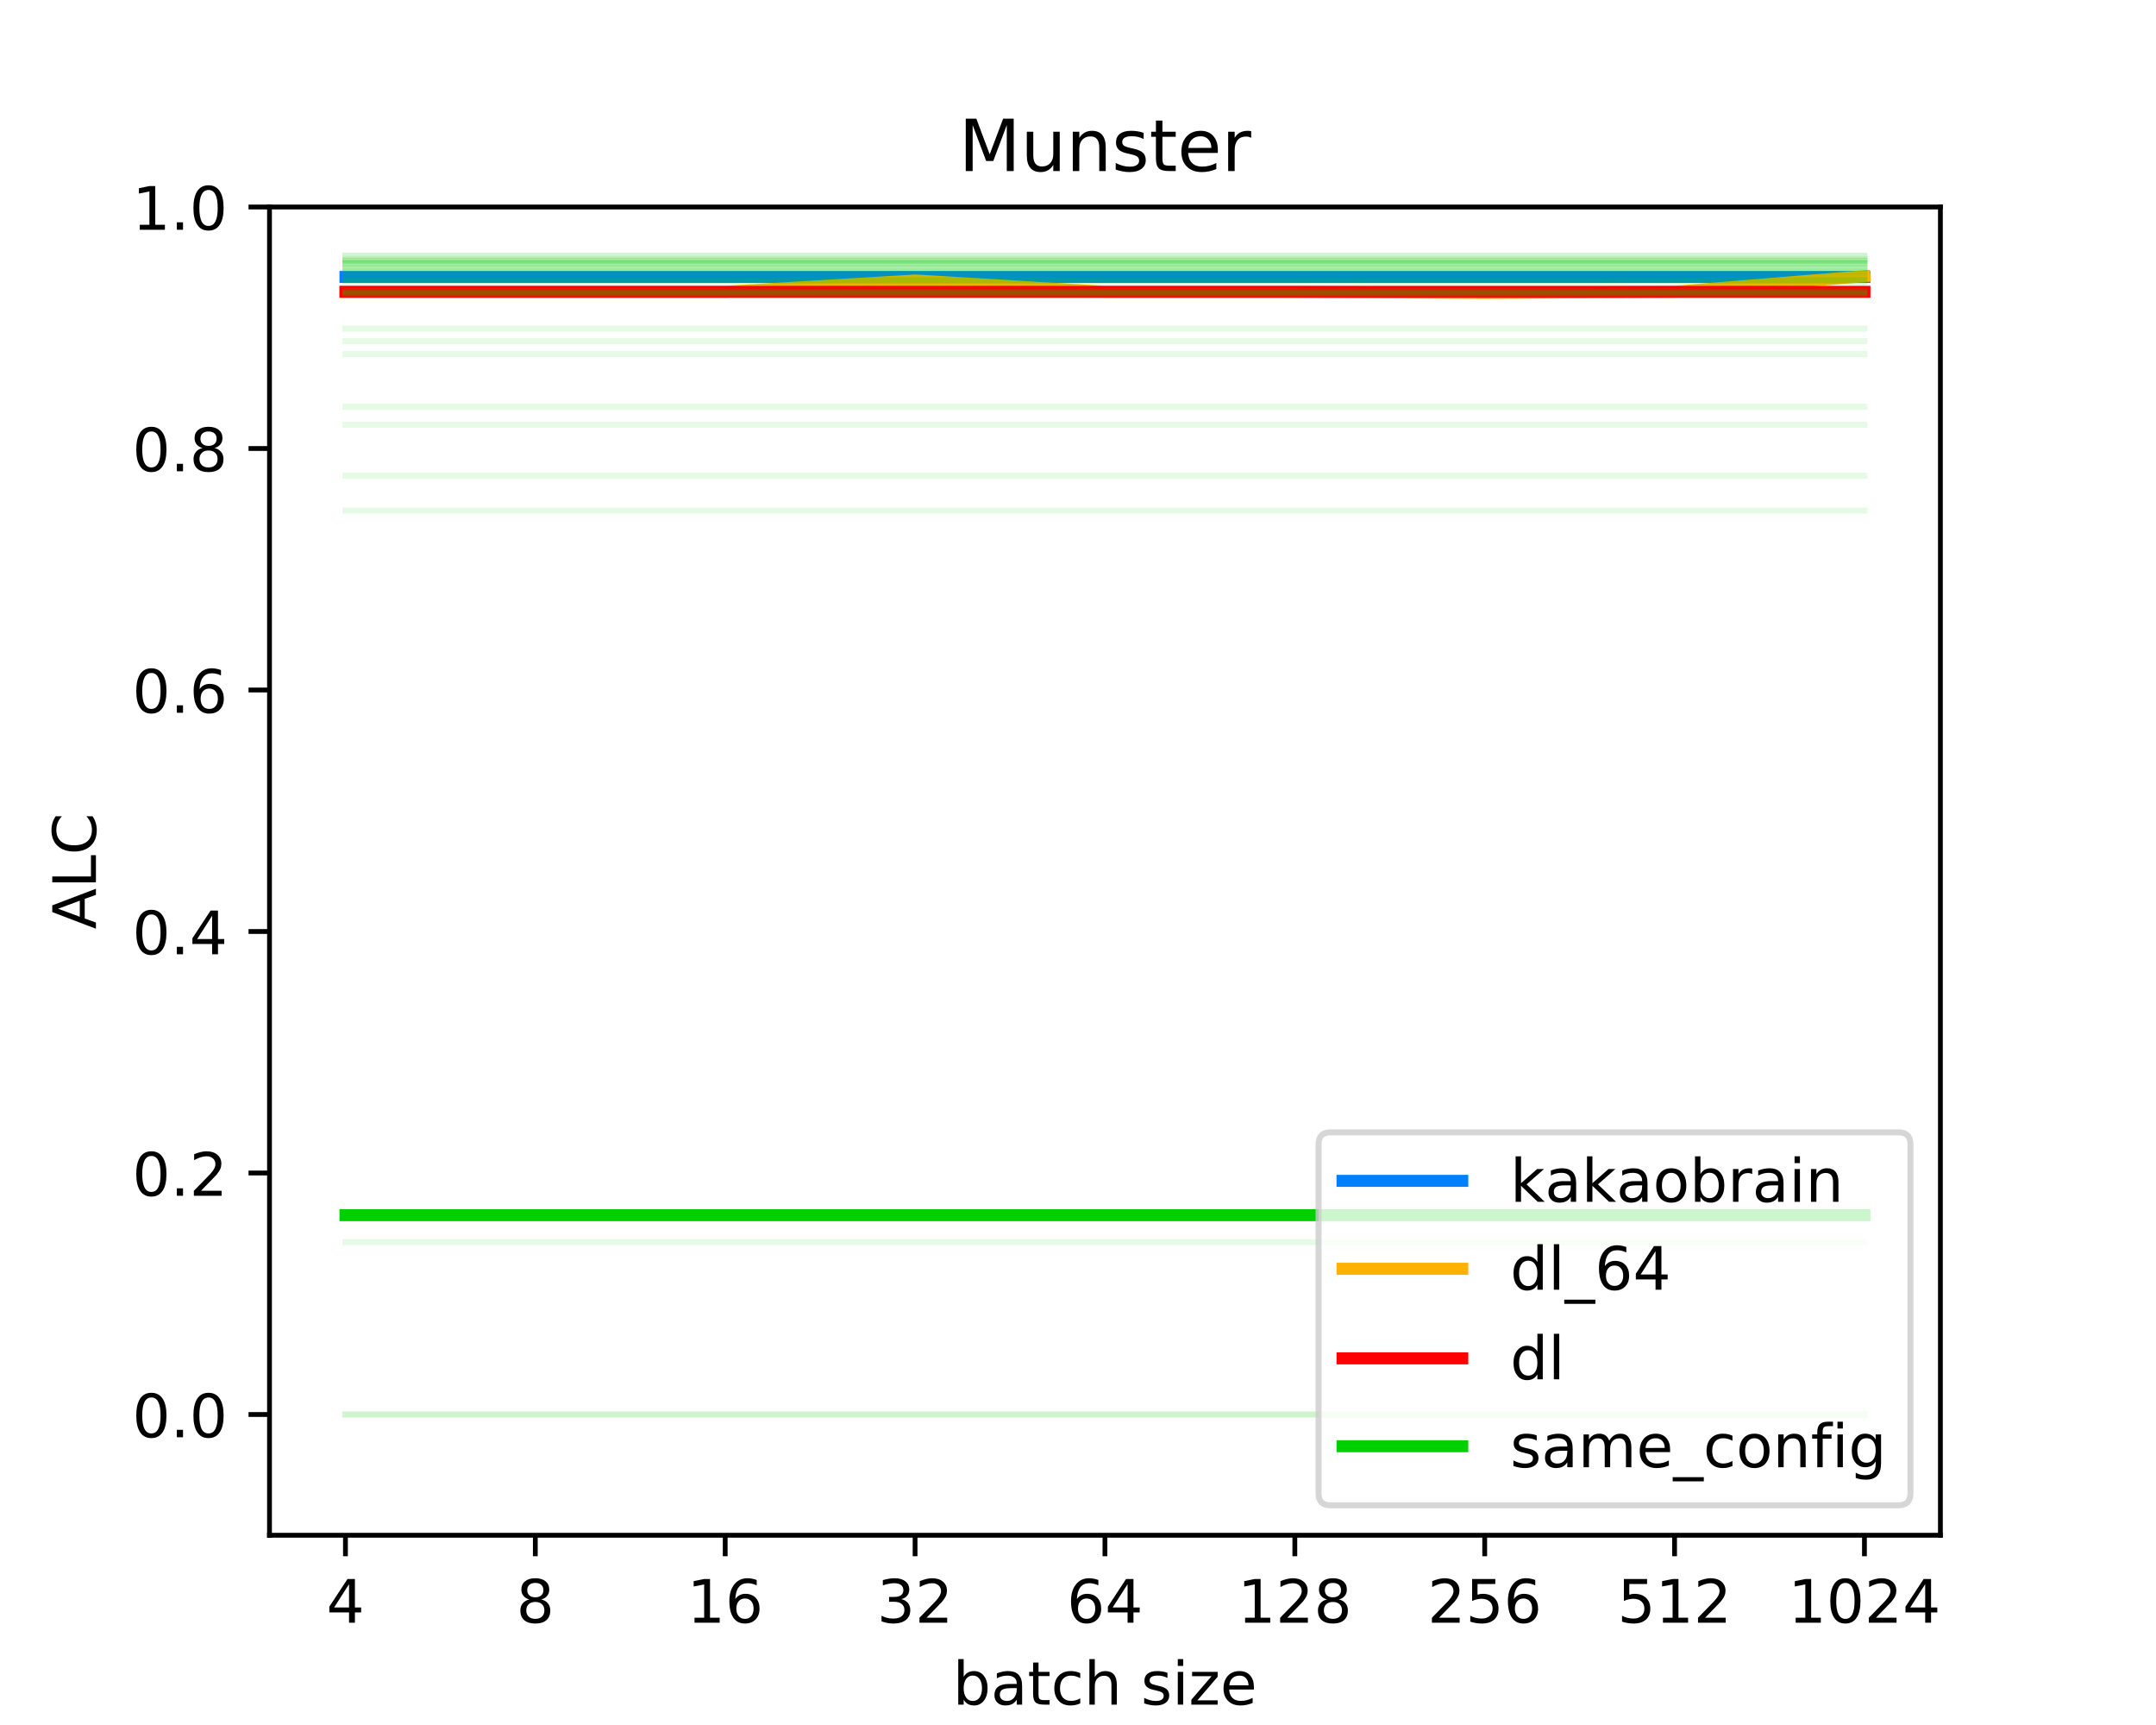 <?xml version="1.0" encoding="utf-8" standalone="no"?>
<!DOCTYPE svg PUBLIC "-//W3C//DTD SVG 1.1//EN"
  "http://www.w3.org/Graphics/SVG/1.1/DTD/svg11.dtd">
<!-- Created with matplotlib (https://matplotlib.org/) -->
<svg height="288pt" version="1.1" viewBox="0 0 360 288" width="360pt" xmlns="http://www.w3.org/2000/svg" xmlns:xlink="http://www.w3.org/1999/xlink">
 <defs>
  <style type="text/css">
*{stroke-linecap:butt;stroke-linejoin:round;}
  </style>
 </defs>
 <g id="figure_1">
  <g id="patch_1">
   <path d="M 0 288 
L 360 288 
L 360 0 
L 0 0 
z
" style="fill:#ffffff;"/>
  </g>
  <g id="axes_1">
   <g id="patch_2">
    <path d="M 45 256.32 
L 324 256.32 
L 324 34.56 
L 45 34.56 
z
" style="fill:#ffffff;"/>
   </g>
   <g id="matplotlib.axis_1">
    <g id="xtick_1">
     <g id="line2d_1">
      <defs>
       <path d="M 0 0 
L 0 3.5 
" id="mb685857c88" style="stroke:#000000;stroke-width:0.8;"/>
      </defs>
      <g>
       <use style="stroke:#000000;stroke-width:0.8;" x="57.682" xlink:href="#mb685857c88" y="256.32"/>
      </g>
     </g>
     <g id="text_1">
      <!-- 4 -->
      <defs>
       <path d="M 37.797 64.312 
L 12.891 25.391 
L 37.797 25.391 
z
M 35.203 72.906 
L 47.609 72.906 
L 47.609 25.391 
L 58.016 25.391 
L 58.016 17.188 
L 47.609 17.188 
L 47.609 0 
L 37.797 0 
L 37.797 17.188 
L 4.891 17.188 
L 4.891 26.703 
z
" id="DejaVuSans-52"/>
      </defs>
      <g transform="translate(54.501 270.918)scale(0.1 -0.1)">
       <use xlink:href="#DejaVuSans-52"/>
      </g>
     </g>
    </g>
    <g id="xtick_2">
     <g id="line2d_2">
      <g>
       <use style="stroke:#000000;stroke-width:0.8;" x="89.386" xlink:href="#mb685857c88" y="256.32"/>
      </g>
     </g>
     <g id="text_2">
      <!-- 8 -->
      <defs>
       <path d="M 31.781 34.625 
Q 24.75 34.625 20.719 30.859 
Q 16.703 27.094 16.703 20.516 
Q 16.703 13.922 20.719 10.156 
Q 24.75 6.391 31.781 6.391 
Q 38.812 6.391 42.859 10.172 
Q 46.922 13.969 46.922 20.516 
Q 46.922 27.094 42.891 30.859 
Q 38.875 34.625 31.781 34.625 
z
M 21.922 38.812 
Q 15.578 40.375 12.031 44.719 
Q 8.5 49.078 8.5 55.328 
Q 8.5 64.062 14.719 69.141 
Q 20.953 74.219 31.781 74.219 
Q 42.672 74.219 48.875 69.141 
Q 55.078 64.062 55.078 55.328 
Q 55.078 49.078 51.531 44.719 
Q 48 40.375 41.703 38.812 
Q 48.828 37.156 52.797 32.312 
Q 56.781 27.484 56.781 20.516 
Q 56.781 9.906 50.312 4.234 
Q 43.844 -1.422 31.781 -1.422 
Q 19.734 -1.422 13.25 4.234 
Q 6.781 9.906 6.781 20.516 
Q 6.781 27.484 10.781 32.312 
Q 14.797 37.156 21.922 38.812 
z
M 18.312 54.391 
Q 18.312 48.734 21.844 45.562 
Q 25.391 42.391 31.781 42.391 
Q 38.141 42.391 41.719 45.562 
Q 45.312 48.734 45.312 54.391 
Q 45.312 60.062 41.719 63.234 
Q 38.141 66.406 31.781 66.406 
Q 25.391 66.406 21.844 63.234 
Q 18.312 60.062 18.312 54.391 
z
" id="DejaVuSans-56"/>
      </defs>
      <g transform="translate(86.205 270.918)scale(0.1 -0.1)">
       <use xlink:href="#DejaVuSans-56"/>
      </g>
     </g>
    </g>
    <g id="xtick_3">
     <g id="line2d_3">
      <g>
       <use style="stroke:#000000;stroke-width:0.8;" x="121.091" xlink:href="#mb685857c88" y="256.32"/>
      </g>
     </g>
     <g id="text_3">
      <!-- 16 -->
      <defs>
       <path d="M 12.406 8.297 
L 28.516 8.297 
L 28.516 63.922 
L 10.984 60.406 
L 10.984 69.391 
L 28.422 72.906 
L 38.281 72.906 
L 38.281 8.297 
L 54.391 8.297 
L 54.391 0 
L 12.406 0 
z
" id="DejaVuSans-49"/>
       <path d="M 33.016 40.375 
Q 26.375 40.375 22.484 35.828 
Q 18.609 31.297 18.609 23.391 
Q 18.609 15.531 22.484 10.953 
Q 26.375 6.391 33.016 6.391 
Q 39.656 6.391 43.531 10.953 
Q 47.406 15.531 47.406 23.391 
Q 47.406 31.297 43.531 35.828 
Q 39.656 40.375 33.016 40.375 
z
M 52.594 71.297 
L 52.594 62.312 
Q 48.875 64.062 45.094 64.984 
Q 41.312 65.922 37.594 65.922 
Q 27.828 65.922 22.672 59.328 
Q 17.531 52.734 16.797 39.406 
Q 19.672 43.656 24.016 45.922 
Q 28.375 48.188 33.594 48.188 
Q 44.578 48.188 50.953 41.516 
Q 57.328 34.859 57.328 23.391 
Q 57.328 12.156 50.688 5.359 
Q 44.047 -1.422 33.016 -1.422 
Q 20.359 -1.422 13.672 8.266 
Q 6.984 17.969 6.984 36.375 
Q 6.984 53.656 15.188 63.938 
Q 23.391 74.219 37.203 74.219 
Q 40.922 74.219 44.703 73.484 
Q 48.484 72.75 52.594 71.297 
z
" id="DejaVuSans-54"/>
      </defs>
      <g transform="translate(114.728 270.918)scale(0.1 -0.1)">
       <use xlink:href="#DejaVuSans-49"/>
       <use x="63.623" xlink:href="#DejaVuSans-54"/>
      </g>
     </g>
    </g>
    <g id="xtick_4">
     <g id="line2d_4">
      <g>
       <use style="stroke:#000000;stroke-width:0.8;" x="152.795" xlink:href="#mb685857c88" y="256.32"/>
      </g>
     </g>
     <g id="text_4">
      <!-- 32 -->
      <defs>
       <path d="M 40.578 39.312 
Q 47.656 37.797 51.625 33 
Q 55.609 28.219 55.609 21.188 
Q 55.609 10.406 48.188 4.484 
Q 40.766 -1.422 27.094 -1.422 
Q 22.516 -1.422 17.656 -0.516 
Q 12.797 0.391 7.625 2.203 
L 7.625 11.719 
Q 11.719 9.328 16.594 8.109 
Q 21.484 6.891 26.812 6.891 
Q 36.078 6.891 40.938 10.547 
Q 45.797 14.203 45.797 21.188 
Q 45.797 27.641 41.281 31.266 
Q 36.766 34.906 28.719 34.906 
L 20.219 34.906 
L 20.219 43.016 
L 29.109 43.016 
Q 36.375 43.016 40.234 45.922 
Q 44.094 48.828 44.094 54.297 
Q 44.094 59.906 40.109 62.906 
Q 36.141 65.922 28.719 65.922 
Q 24.656 65.922 20.016 65.031 
Q 15.375 64.156 9.812 62.312 
L 9.812 71.094 
Q 15.438 72.656 20.344 73.438 
Q 25.25 74.219 29.594 74.219 
Q 40.828 74.219 47.359 69.109 
Q 53.906 64.016 53.906 55.328 
Q 53.906 49.266 50.438 45.094 
Q 46.969 40.922 40.578 39.312 
z
" id="DejaVuSans-51"/>
       <path d="M 19.188 8.297 
L 53.609 8.297 
L 53.609 0 
L 7.328 0 
L 7.328 8.297 
Q 12.938 14.109 22.625 23.891 
Q 32.328 33.688 34.812 36.531 
Q 39.547 41.844 41.422 45.531 
Q 43.312 49.219 43.312 52.781 
Q 43.312 58.594 39.234 62.25 
Q 35.156 65.922 28.609 65.922 
Q 23.969 65.922 18.812 64.312 
Q 13.672 62.703 7.812 59.422 
L 7.812 69.391 
Q 13.766 71.781 18.938 73 
Q 24.125 74.219 28.422 74.219 
Q 39.75 74.219 46.484 68.547 
Q 53.219 62.891 53.219 53.422 
Q 53.219 48.922 51.531 44.891 
Q 49.859 40.875 45.406 35.406 
Q 44.188 33.984 37.641 27.219 
Q 31.109 20.453 19.188 8.297 
z
" id="DejaVuSans-50"/>
      </defs>
      <g transform="translate(146.433 270.918)scale(0.1 -0.1)">
       <use xlink:href="#DejaVuSans-51"/>
       <use x="63.623" xlink:href="#DejaVuSans-50"/>
      </g>
     </g>
    </g>
    <g id="xtick_5">
     <g id="line2d_5">
      <g>
       <use style="stroke:#000000;stroke-width:0.8;" x="184.5" xlink:href="#mb685857c88" y="256.32"/>
      </g>
     </g>
     <g id="text_5">
      <!-- 64 -->
      <g transform="translate(178.137 270.918)scale(0.1 -0.1)">
       <use xlink:href="#DejaVuSans-54"/>
       <use x="63.623" xlink:href="#DejaVuSans-52"/>
      </g>
     </g>
    </g>
    <g id="xtick_6">
     <g id="line2d_6">
      <g>
       <use style="stroke:#000000;stroke-width:0.8;" x="216.205" xlink:href="#mb685857c88" y="256.32"/>
      </g>
     </g>
     <g id="text_6">
      <!-- 128 -->
      <g transform="translate(206.661 270.918)scale(0.1 -0.1)">
       <use xlink:href="#DejaVuSans-49"/>
       <use x="63.623" xlink:href="#DejaVuSans-50"/>
       <use x="127.246" xlink:href="#DejaVuSans-56"/>
      </g>
     </g>
    </g>
    <g id="xtick_7">
     <g id="line2d_7">
      <g>
       <use style="stroke:#000000;stroke-width:0.8;" x="247.909" xlink:href="#mb685857c88" y="256.32"/>
      </g>
     </g>
     <g id="text_7">
      <!-- 256 -->
      <defs>
       <path d="M 10.797 72.906 
L 49.516 72.906 
L 49.516 64.594 
L 19.828 64.594 
L 19.828 46.734 
Q 21.969 47.469 24.109 47.828 
Q 26.266 48.188 28.422 48.188 
Q 40.625 48.188 47.75 41.5 
Q 54.891 34.812 54.891 23.391 
Q 54.891 11.625 47.562 5.094 
Q 40.234 -1.422 26.906 -1.422 
Q 22.312 -1.422 17.547 -0.641 
Q 12.797 0.141 7.719 1.703 
L 7.719 11.625 
Q 12.109 9.234 16.797 8.062 
Q 21.484 6.891 26.703 6.891 
Q 35.156 6.891 40.078 11.328 
Q 45.016 15.766 45.016 23.391 
Q 45.016 31 40.078 35.438 
Q 35.156 39.891 26.703 39.891 
Q 22.75 39.891 18.812 39.016 
Q 14.891 38.141 10.797 36.281 
z
" id="DejaVuSans-53"/>
      </defs>
      <g transform="translate(238.365 270.918)scale(0.1 -0.1)">
       <use xlink:href="#DejaVuSans-50"/>
       <use x="63.623" xlink:href="#DejaVuSans-53"/>
       <use x="127.246" xlink:href="#DejaVuSans-54"/>
      </g>
     </g>
    </g>
    <g id="xtick_8">
     <g id="line2d_8">
      <g>
       <use style="stroke:#000000;stroke-width:0.8;" x="279.614" xlink:href="#mb685857c88" y="256.32"/>
      </g>
     </g>
     <g id="text_8">
      <!-- 512 -->
      <g transform="translate(270.07 270.918)scale(0.1 -0.1)">
       <use xlink:href="#DejaVuSans-53"/>
       <use x="63.623" xlink:href="#DejaVuSans-49"/>
       <use x="127.246" xlink:href="#DejaVuSans-50"/>
      </g>
     </g>
    </g>
    <g id="xtick_9">
     <g id="line2d_9">
      <g>
       <use style="stroke:#000000;stroke-width:0.8;" x="311.318" xlink:href="#mb685857c88" y="256.32"/>
      </g>
     </g>
     <g id="text_9">
      <!-- 1024 -->
      <defs>
       <path d="M 31.781 66.406 
Q 24.172 66.406 20.328 58.906 
Q 16.5 51.422 16.5 36.375 
Q 16.5 21.391 20.328 13.891 
Q 24.172 6.391 31.781 6.391 
Q 39.453 6.391 43.281 13.891 
Q 47.125 21.391 47.125 36.375 
Q 47.125 51.422 43.281 58.906 
Q 39.453 66.406 31.781 66.406 
z
M 31.781 74.219 
Q 44.047 74.219 50.516 64.516 
Q 56.984 54.828 56.984 36.375 
Q 56.984 17.969 50.516 8.266 
Q 44.047 -1.422 31.781 -1.422 
Q 19.531 -1.422 13.062 8.266 
Q 6.594 17.969 6.594 36.375 
Q 6.594 54.828 13.062 64.516 
Q 19.531 74.219 31.781 74.219 
z
" id="DejaVuSans-48"/>
      </defs>
      <g transform="translate(298.593 270.918)scale(0.1 -0.1)">
       <use xlink:href="#DejaVuSans-49"/>
       <use x="63.623" xlink:href="#DejaVuSans-48"/>
       <use x="127.246" xlink:href="#DejaVuSans-50"/>
       <use x="190.869" xlink:href="#DejaVuSans-52"/>
      </g>
     </g>
    </g>
    <g id="text_10">
     <!-- batch size -->
     <defs>
      <path d="M 48.688 27.297 
Q 48.688 37.203 44.609 42.844 
Q 40.531 48.484 33.406 48.484 
Q 26.266 48.484 22.188 42.844 
Q 18.109 37.203 18.109 27.297 
Q 18.109 17.391 22.188 11.75 
Q 26.266 6.109 33.406 6.109 
Q 40.531 6.109 44.609 11.75 
Q 48.688 17.391 48.688 27.297 
z
M 18.109 46.391 
Q 20.953 51.266 25.266 53.625 
Q 29.594 56 35.594 56 
Q 45.562 56 51.781 48.094 
Q 58.016 40.188 58.016 27.297 
Q 58.016 14.406 51.781 6.484 
Q 45.562 -1.422 35.594 -1.422 
Q 29.594 -1.422 25.266 0.953 
Q 20.953 3.328 18.109 8.203 
L 18.109 0 
L 9.078 0 
L 9.078 75.984 
L 18.109 75.984 
z
" id="DejaVuSans-98"/>
      <path d="M 34.281 27.484 
Q 23.391 27.484 19.188 25 
Q 14.984 22.516 14.984 16.5 
Q 14.984 11.719 18.141 8.906 
Q 21.297 6.109 26.703 6.109 
Q 34.188 6.109 38.703 11.406 
Q 43.219 16.703 43.219 25.484 
L 43.219 27.484 
z
M 52.203 31.203 
L 52.203 0 
L 43.219 0 
L 43.219 8.297 
Q 40.141 3.328 35.547 0.953 
Q 30.953 -1.422 24.312 -1.422 
Q 15.922 -1.422 10.953 3.297 
Q 6 8.016 6 15.922 
Q 6 25.141 12.172 29.828 
Q 18.359 34.516 30.609 34.516 
L 43.219 34.516 
L 43.219 35.406 
Q 43.219 41.609 39.141 45 
Q 35.062 48.391 27.688 48.391 
Q 23 48.391 18.547 47.266 
Q 14.109 46.141 10.016 43.891 
L 10.016 52.203 
Q 14.938 54.109 19.578 55.047 
Q 24.219 56 28.609 56 
Q 40.484 56 46.344 49.844 
Q 52.203 43.703 52.203 31.203 
z
" id="DejaVuSans-97"/>
      <path d="M 18.312 70.219 
L 18.312 54.688 
L 36.812 54.688 
L 36.812 47.703 
L 18.312 47.703 
L 18.312 18.016 
Q 18.312 11.328 20.141 9.422 
Q 21.969 7.516 27.594 7.516 
L 36.812 7.516 
L 36.812 0 
L 27.594 0 
Q 17.188 0 13.234 3.875 
Q 9.281 7.766 9.281 18.016 
L 9.281 47.703 
L 2.688 47.703 
L 2.688 54.688 
L 9.281 54.688 
L 9.281 70.219 
z
" id="DejaVuSans-116"/>
      <path d="M 48.781 52.594 
L 48.781 44.188 
Q 44.969 46.297 41.141 47.344 
Q 37.312 48.391 33.406 48.391 
Q 24.656 48.391 19.812 42.844 
Q 14.984 37.312 14.984 27.297 
Q 14.984 17.281 19.812 11.734 
Q 24.656 6.203 33.406 6.203 
Q 37.312 6.203 41.141 7.25 
Q 44.969 8.297 48.781 10.406 
L 48.781 2.094 
Q 45.016 0.344 40.984 -0.531 
Q 36.969 -1.422 32.422 -1.422 
Q 20.062 -1.422 12.781 6.344 
Q 5.516 14.109 5.516 27.297 
Q 5.516 40.672 12.859 48.328 
Q 20.219 56 33.016 56 
Q 37.156 56 41.109 55.141 
Q 45.062 54.297 48.781 52.594 
z
" id="DejaVuSans-99"/>
      <path d="M 54.891 33.016 
L 54.891 0 
L 45.906 0 
L 45.906 32.719 
Q 45.906 40.484 42.875 44.328 
Q 39.844 48.188 33.797 48.188 
Q 26.516 48.188 22.312 43.547 
Q 18.109 38.922 18.109 30.906 
L 18.109 0 
L 9.078 0 
L 9.078 75.984 
L 18.109 75.984 
L 18.109 46.188 
Q 21.344 51.125 25.703 53.562 
Q 30.078 56 35.797 56 
Q 45.219 56 50.047 50.172 
Q 54.891 44.344 54.891 33.016 
z
" id="DejaVuSans-104"/>
      <path id="DejaVuSans-32"/>
      <path d="M 44.281 53.078 
L 44.281 44.578 
Q 40.484 46.531 36.375 47.5 
Q 32.281 48.484 27.875 48.484 
Q 21.188 48.484 17.844 46.438 
Q 14.5 44.391 14.5 40.281 
Q 14.5 37.156 16.891 35.375 
Q 19.281 33.594 26.516 31.984 
L 29.594 31.297 
Q 39.156 29.25 43.188 25.516 
Q 47.219 21.781 47.219 15.094 
Q 47.219 7.469 41.188 3.016 
Q 35.156 -1.422 24.609 -1.422 
Q 20.219 -1.422 15.453 -0.562 
Q 10.688 0.297 5.422 2 
L 5.422 11.281 
Q 10.406 8.688 15.234 7.391 
Q 20.062 6.109 24.812 6.109 
Q 31.156 6.109 34.562 8.281 
Q 37.984 10.453 37.984 14.406 
Q 37.984 18.062 35.516 20.016 
Q 33.062 21.969 24.703 23.781 
L 21.578 24.516 
Q 13.234 26.266 9.516 29.906 
Q 5.812 33.547 5.812 39.891 
Q 5.812 47.609 11.281 51.797 
Q 16.75 56 26.812 56 
Q 31.781 56 36.172 55.266 
Q 40.578 54.547 44.281 53.078 
z
" id="DejaVuSans-115"/>
      <path d="M 9.422 54.688 
L 18.406 54.688 
L 18.406 0 
L 9.422 0 
z
M 9.422 75.984 
L 18.406 75.984 
L 18.406 64.594 
L 9.422 64.594 
z
" id="DejaVuSans-105"/>
      <path d="M 5.516 54.688 
L 48.188 54.688 
L 48.188 46.484 
L 14.406 7.172 
L 48.188 7.172 
L 48.188 0 
L 4.297 0 
L 4.297 8.203 
L 38.094 47.516 
L 5.516 47.516 
z
" id="DejaVuSans-122"/>
      <path d="M 56.203 29.594 
L 56.203 25.203 
L 14.891 25.203 
Q 15.484 15.922 20.484 11.062 
Q 25.484 6.203 34.422 6.203 
Q 39.594 6.203 44.453 7.469 
Q 49.312 8.734 54.109 11.281 
L 54.109 2.781 
Q 49.266 0.734 44.188 -0.344 
Q 39.109 -1.422 33.891 -1.422 
Q 20.797 -1.422 13.156 6.188 
Q 5.516 13.812 5.516 26.812 
Q 5.516 40.234 12.766 48.109 
Q 20.016 56 32.328 56 
Q 43.359 56 49.781 48.891 
Q 56.203 41.797 56.203 29.594 
z
M 47.219 32.234 
Q 47.125 39.594 43.094 43.984 
Q 39.062 48.391 32.422 48.391 
Q 24.906 48.391 20.391 44.141 
Q 15.875 39.891 15.188 32.172 
z
" id="DejaVuSans-101"/>
     </defs>
     <g transform="translate(159.1 284.597)scale(0.1 -0.1)">
      <use xlink:href="#DejaVuSans-98"/>
      <use x="63.477" xlink:href="#DejaVuSans-97"/>
      <use x="124.756" xlink:href="#DejaVuSans-116"/>
      <use x="163.965" xlink:href="#DejaVuSans-99"/>
      <use x="218.945" xlink:href="#DejaVuSans-104"/>
      <use x="282.324" xlink:href="#DejaVuSans-32"/>
      <use x="314.111" xlink:href="#DejaVuSans-115"/>
      <use x="366.211" xlink:href="#DejaVuSans-105"/>
      <use x="393.994" xlink:href="#DejaVuSans-122"/>
      <use x="446.484" xlink:href="#DejaVuSans-101"/>
     </g>
    </g>
   </g>
   <g id="matplotlib.axis_2">
    <g id="ytick_1">
     <g id="line2d_10">
      <defs>
       <path d="M 0 0 
L -3.5 0 
" id="maf22192654" style="stroke:#000000;stroke-width:0.8;"/>
      </defs>
      <g>
       <use style="stroke:#000000;stroke-width:0.8;" x="45" xlink:href="#maf22192654" y="236.16"/>
      </g>
     </g>
     <g id="text_11">
      <!-- 0.0 -->
      <defs>
       <path d="M 10.688 12.406 
L 21 12.406 
L 21 0 
L 10.688 0 
z
" id="DejaVuSans-46"/>
      </defs>
      <g transform="translate(22.097 239.959)scale(0.1 -0.1)">
       <use xlink:href="#DejaVuSans-48"/>
       <use x="63.623" xlink:href="#DejaVuSans-46"/>
       <use x="95.41" xlink:href="#DejaVuSans-48"/>
      </g>
     </g>
    </g>
    <g id="ytick_2">
     <g id="line2d_11">
      <g>
       <use style="stroke:#000000;stroke-width:0.8;" x="45" xlink:href="#maf22192654" y="195.84"/>
      </g>
     </g>
     <g id="text_12">
      <!-- 0.2 -->
      <g transform="translate(22.097 199.639)scale(0.1 -0.1)">
       <use xlink:href="#DejaVuSans-48"/>
       <use x="63.623" xlink:href="#DejaVuSans-46"/>
       <use x="95.41" xlink:href="#DejaVuSans-50"/>
      </g>
     </g>
    </g>
    <g id="ytick_3">
     <g id="line2d_12">
      <g>
       <use style="stroke:#000000;stroke-width:0.8;" x="45" xlink:href="#maf22192654" y="155.52"/>
      </g>
     </g>
     <g id="text_13">
      <!-- 0.4 -->
      <g transform="translate(22.097 159.319)scale(0.1 -0.1)">
       <use xlink:href="#DejaVuSans-48"/>
       <use x="63.623" xlink:href="#DejaVuSans-46"/>
       <use x="95.41" xlink:href="#DejaVuSans-52"/>
      </g>
     </g>
    </g>
    <g id="ytick_4">
     <g id="line2d_13">
      <g>
       <use style="stroke:#000000;stroke-width:0.8;" x="45" xlink:href="#maf22192654" y="115.2"/>
      </g>
     </g>
     <g id="text_14">
      <!-- 0.6 -->
      <g transform="translate(22.097 118.999)scale(0.1 -0.1)">
       <use xlink:href="#DejaVuSans-48"/>
       <use x="63.623" xlink:href="#DejaVuSans-46"/>
       <use x="95.41" xlink:href="#DejaVuSans-54"/>
      </g>
     </g>
    </g>
    <g id="ytick_5">
     <g id="line2d_14">
      <g>
       <use style="stroke:#000000;stroke-width:0.8;" x="45" xlink:href="#maf22192654" y="74.88"/>
      </g>
     </g>
     <g id="text_15">
      <!-- 0.8 -->
      <g transform="translate(22.097 78.679)scale(0.1 -0.1)">
       <use xlink:href="#DejaVuSans-48"/>
       <use x="63.623" xlink:href="#DejaVuSans-46"/>
       <use x="95.41" xlink:href="#DejaVuSans-56"/>
      </g>
     </g>
    </g>
    <g id="ytick_6">
     <g id="line2d_15">
      <g>
       <use style="stroke:#000000;stroke-width:0.8;" x="45" xlink:href="#maf22192654" y="34.56"/>
      </g>
     </g>
     <g id="text_16">
      <!-- 1.0 -->
      <g transform="translate(22.097 38.359)scale(0.1 -0.1)">
       <use xlink:href="#DejaVuSans-49"/>
       <use x="63.623" xlink:href="#DejaVuSans-46"/>
       <use x="95.41" xlink:href="#DejaVuSans-48"/>
      </g>
     </g>
    </g>
    <g id="text_17">
     <!-- ALC -->
     <defs>
      <path d="M 34.188 63.188 
L 20.797 26.906 
L 47.609 26.906 
z
M 28.609 72.906 
L 39.797 72.906 
L 67.578 0 
L 57.328 0 
L 50.688 18.703 
L 17.828 18.703 
L 11.188 0 
L 0.781 0 
z
" id="DejaVuSans-65"/>
      <path d="M 9.812 72.906 
L 19.672 72.906 
L 19.672 8.297 
L 55.172 8.297 
L 55.172 0 
L 9.812 0 
z
" id="DejaVuSans-76"/>
      <path d="M 64.406 67.281 
L 64.406 56.891 
Q 59.422 61.531 53.781 63.812 
Q 48.141 66.109 41.797 66.109 
Q 29.297 66.109 22.656 58.469 
Q 16.016 50.828 16.016 36.375 
Q 16.016 21.969 22.656 14.328 
Q 29.297 6.688 41.797 6.688 
Q 48.141 6.688 53.781 8.984 
Q 59.422 11.281 64.406 15.922 
L 64.406 5.609 
Q 59.234 2.094 53.438 0.328 
Q 47.656 -1.422 41.219 -1.422 
Q 24.656 -1.422 15.125 8.703 
Q 5.609 18.844 5.609 36.375 
Q 5.609 53.953 15.125 64.078 
Q 24.656 74.219 41.219 74.219 
Q 47.75 74.219 53.531 72.484 
Q 59.328 70.75 64.406 67.281 
z
" id="DejaVuSans-67"/>
     </defs>
     <g transform="translate(16.017 155.138)rotate(-90)scale(0.1 -0.1)">
      <use xlink:href="#DejaVuSans-65"/>
      <use x="68.408" xlink:href="#DejaVuSans-76"/>
      <use x="124.121" xlink:href="#DejaVuSans-67"/>
     </g>
    </g>
   </g>
   <g id="line2d_16">
    <path clip-path="url(#pb4495bcb05)" d="M 57.682 46.233 
L 89.386 46.233 
L 121.091 46.233 
L 152.795 46.233 
L 184.5 46.233 
L 216.205 46.233 
L 247.909 46.233 
L 279.614 46.233 
L 311.318 46.233 
" style="fill:none;stroke:#0080ff;stroke-linecap:square;stroke-width:2;"/>
   </g>
   <g id="line2d_17">
    <path clip-path="url(#pb4495bcb05)" d="M 57.682 48.722 
L 89.386 48.722 
L 121.091 48.722 
L 152.795 46.826 
L 184.5 48.722 
L 216.205 48.722 
L 247.909 48.908 
L 279.614 48.722 
L 311.318 46.11 
" style="fill:none;stroke:#ffb000;stroke-linecap:square;stroke-width:2;"/>
   </g>
   <g id="line2d_18">
    <path clip-path="url(#pb4495bcb05)" d="M 57.682 48.722 
L 89.386 48.722 
L 121.091 48.722 
L 152.795 48.722 
L 184.5 48.722 
L 216.205 48.722 
L 247.909 48.722 
L 279.614 48.722 
L 311.318 48.722 
" style="fill:none;stroke:#ff0000;stroke-linecap:square;stroke-width:2;"/>
   </g>
   <g id="line2d_19">
    <path clip-path="url(#pb4495bcb05)" d="M 57.682 42.687 
L 89.386 42.687 
L 121.091 42.687 
L 152.795 42.687 
L 184.5 42.687 
L 216.205 42.687 
L 247.909 42.687 
L 279.614 42.687 
L 311.318 42.687 
" style="fill:none;stroke:#00d000;stroke-linecap:square;stroke-opacity:0.1;"/>
   </g>
   <g id="line2d_20">
    <path clip-path="url(#pb4495bcb05)" d="M 57.682 42.697 
L 89.386 42.697 
L 121.091 42.697 
L 152.795 42.697 
L 184.5 42.697 
L 216.205 42.697 
L 247.909 42.697 
L 279.614 42.697 
L 311.318 42.697 
" style="fill:none;stroke:#00d000;stroke-linecap:square;stroke-opacity:0.1;"/>
   </g>
   <g id="line2d_21">
    <path clip-path="url(#pb4495bcb05)" d="M 57.682 43.237 
L 89.386 43.237 
L 121.091 43.237 
L 152.795 43.237 
L 184.5 43.237 
L 216.205 43.237 
L 247.909 43.237 
L 279.614 43.237 
L 311.318 43.237 
" style="fill:none;stroke:#00d000;stroke-linecap:square;stroke-opacity:0.1;"/>
   </g>
   <g id="line2d_22">
    <path clip-path="url(#pb4495bcb05)" d="M 57.682 43.503 
L 89.386 43.503 
L 121.091 43.503 
L 152.795 43.503 
L 184.5 43.503 
L 216.205 43.503 
L 247.909 43.503 
L 279.614 43.503 
L 311.318 43.503 
" style="fill:none;stroke:#00d000;stroke-linecap:square;stroke-opacity:0.1;"/>
   </g>
   <g id="line2d_23">
    <path clip-path="url(#pb4495bcb05)" d="M 57.682 43.543 
L 89.386 43.543 
L 121.091 43.543 
L 152.795 43.543 
L 184.5 43.543 
L 216.205 43.543 
L 247.909 43.543 
L 279.614 43.543 
L 311.318 43.543 
" style="fill:none;stroke:#00d000;stroke-linecap:square;stroke-opacity:0.1;"/>
   </g>
   <g id="line2d_24">
    <path clip-path="url(#pb4495bcb05)" d="M 57.682 43.581 
L 89.386 43.581 
L 121.091 43.581 
L 152.795 43.581 
L 184.5 43.581 
L 216.205 43.581 
L 247.909 43.581 
L 279.614 43.581 
L 311.318 43.581 
" style="fill:none;stroke:#00d000;stroke-linecap:square;stroke-opacity:0.1;"/>
   </g>
   <g id="line2d_25">
    <path clip-path="url(#pb4495bcb05)" d="M 57.682 43.837 
L 89.386 43.837 
L 121.091 43.837 
L 152.795 43.837 
L 184.5 43.837 
L 216.205 43.837 
L 247.909 43.837 
L 279.614 43.837 
L 311.318 43.837 
" style="fill:none;stroke:#00d000;stroke-linecap:square;stroke-opacity:0.1;"/>
   </g>
   <g id="line2d_26">
    <path clip-path="url(#pb4495bcb05)" d="M 57.682 43.931 
L 89.386 43.931 
L 121.091 43.931 
L 152.795 43.931 
L 184.5 43.931 
L 216.205 43.931 
L 247.909 43.931 
L 279.614 43.931 
L 311.318 43.931 
" style="fill:none;stroke:#00d000;stroke-linecap:square;stroke-opacity:0.1;"/>
   </g>
   <g id="line2d_27">
    <path clip-path="url(#pb4495bcb05)" d="M 57.682 43.961 
L 89.386 43.961 
L 121.091 43.961 
L 152.795 43.961 
L 184.5 43.961 
L 216.205 43.961 
L 247.909 43.961 
L 279.614 43.961 
L 311.318 43.961 
" style="fill:none;stroke:#00d000;stroke-linecap:square;stroke-opacity:0.1;"/>
   </g>
   <g id="line2d_28">
    <path clip-path="url(#pb4495bcb05)" d="M 57.682 43.965 
L 89.386 43.965 
L 121.091 43.965 
L 152.795 43.965 
L 184.5 43.965 
L 216.205 43.965 
L 247.909 43.965 
L 279.614 43.965 
L 311.318 43.965 
" style="fill:none;stroke:#00d000;stroke-linecap:square;stroke-opacity:0.1;"/>
   </g>
   <g id="line2d_29">
    <path clip-path="url(#pb4495bcb05)" d="M 57.682 44.648 
L 89.386 44.648 
L 121.091 44.648 
L 152.795 44.648 
L 184.5 44.648 
L 216.205 44.648 
L 247.909 44.648 
L 279.614 44.648 
L 311.318 44.648 
" style="fill:none;stroke:#00d000;stroke-linecap:square;stroke-opacity:0.1;"/>
   </g>
   <g id="line2d_30">
    <path clip-path="url(#pb4495bcb05)" d="M 57.682 44.827 
L 89.386 44.827 
L 121.091 44.827 
L 152.795 44.827 
L 184.5 44.827 
L 216.205 44.827 
L 247.909 44.827 
L 279.614 44.827 
L 311.318 44.827 
" style="fill:none;stroke:#00d000;stroke-linecap:square;stroke-opacity:0.1;"/>
   </g>
   <g id="line2d_31">
    <path clip-path="url(#pb4495bcb05)" d="M 57.682 44.891 
L 89.386 44.891 
L 121.091 44.891 
L 152.795 44.891 
L 184.5 44.891 
L 216.205 44.891 
L 247.909 44.891 
L 279.614 44.891 
L 311.318 44.891 
" style="fill:none;stroke:#00d000;stroke-linecap:square;stroke-opacity:0.1;"/>
   </g>
   <g id="line2d_32">
    <path clip-path="url(#pb4495bcb05)" d="M 57.682 44.898 
L 89.386 44.898 
L 121.091 44.898 
L 152.795 44.898 
L 184.5 44.898 
L 216.205 44.898 
L 247.909 44.898 
L 279.614 44.898 
L 311.318 44.898 
" style="fill:none;stroke:#00d000;stroke-linecap:square;stroke-opacity:0.1;"/>
   </g>
   <g id="line2d_33">
    <path clip-path="url(#pb4495bcb05)" d="M 57.682 45.365 
L 89.386 45.365 
L 121.091 45.365 
L 152.795 45.365 
L 184.5 45.365 
L 216.205 45.365 
L 247.909 45.365 
L 279.614 45.365 
L 311.318 45.365 
" style="fill:none;stroke:#00d000;stroke-linecap:square;stroke-opacity:0.1;"/>
   </g>
   <g id="line2d_34">
    <path clip-path="url(#pb4495bcb05)" d="M 57.682 45.83 
L 89.386 45.83 
L 121.091 45.83 
L 152.795 45.83 
L 184.5 45.83 
L 216.205 45.83 
L 247.909 45.83 
L 279.614 45.83 
L 311.318 45.83 
" style="fill:none;stroke:#00d000;stroke-linecap:square;stroke-opacity:0.1;"/>
   </g>
   <g id="line2d_35">
    <path clip-path="url(#pb4495bcb05)" d="M 57.682 46.11 
L 89.386 46.11 
L 121.091 46.11 
L 152.795 46.11 
L 184.5 46.11 
L 216.205 46.11 
L 247.909 46.11 
L 279.614 46.11 
L 311.318 46.11 
" style="fill:none;stroke:#00d000;stroke-linecap:square;stroke-opacity:0.1;"/>
   </g>
   <g id="line2d_36">
    <path clip-path="url(#pb4495bcb05)" d="M 57.682 46.749 
L 89.386 46.749 
L 121.091 46.749 
L 152.795 46.749 
L 184.5 46.749 
L 216.205 46.749 
L 247.909 46.749 
L 279.614 46.749 
L 311.318 46.749 
" style="fill:none;stroke:#00d000;stroke-linecap:square;stroke-opacity:0.1;"/>
   </g>
   <g id="line2d_37">
    <path clip-path="url(#pb4495bcb05)" d="M 57.682 46.774 
L 89.386 46.774 
L 121.091 46.774 
L 152.795 46.774 
L 184.5 46.774 
L 216.205 46.774 
L 247.909 46.774 
L 279.614 46.774 
L 311.318 46.774 
" style="fill:none;stroke:#00d000;stroke-linecap:square;stroke-opacity:0.1;"/>
   </g>
   <g id="line2d_38">
    <path clip-path="url(#pb4495bcb05)" d="M 57.682 46.826 
L 89.386 46.826 
L 121.091 46.826 
L 152.795 46.826 
L 184.5 46.826 
L 216.205 46.826 
L 247.909 46.826 
L 279.614 46.826 
L 311.318 46.826 
" style="fill:none;stroke:#00d000;stroke-linecap:square;stroke-opacity:0.1;"/>
   </g>
   <g id="line2d_39">
    <path clip-path="url(#pb4495bcb05)" d="M 57.682 47.079 
L 89.386 47.079 
L 121.091 47.079 
L 152.795 47.079 
L 184.5 47.079 
L 216.205 47.079 
L 247.909 47.079 
L 279.614 47.079 
L 311.318 47.079 
" style="fill:none;stroke:#00d000;stroke-linecap:square;stroke-opacity:0.1;"/>
   </g>
   <g id="line2d_40">
    <path clip-path="url(#pb4495bcb05)" d="M 57.682 48.597 
L 89.386 48.597 
L 121.091 48.597 
L 152.795 48.597 
L 184.5 48.597 
L 216.205 48.597 
L 247.909 48.597 
L 279.614 48.597 
L 311.318 48.597 
" style="fill:none;stroke:#00d000;stroke-linecap:square;stroke-opacity:0.1;"/>
   </g>
   <g id="line2d_41">
    <path clip-path="url(#pb4495bcb05)" d="M 57.682 48.722 
L 89.386 48.722 
L 121.091 48.722 
L 152.795 48.722 
L 184.5 48.722 
L 216.205 48.722 
L 247.909 48.722 
L 279.614 48.722 
L 311.318 48.722 
" style="fill:none;stroke:#00d000;stroke-linecap:square;stroke-opacity:0.1;"/>
   </g>
   <g id="line2d_42">
    <path clip-path="url(#pb4495bcb05)" d="M 57.682 48.908 
L 89.386 48.908 
L 121.091 48.908 
L 152.795 48.908 
L 184.5 48.908 
L 216.205 48.908 
L 247.909 48.908 
L 279.614 48.908 
L 311.318 48.908 
" style="fill:none;stroke:#00d000;stroke-linecap:square;stroke-opacity:0.1;"/>
   </g>
   <g id="line2d_43">
    <path clip-path="url(#pb4495bcb05)" d="M 57.682 48.955 
L 89.386 48.955 
L 121.091 48.955 
L 152.795 48.955 
L 184.5 48.955 
L 216.205 48.955 
L 247.909 48.955 
L 279.614 48.955 
L 311.318 48.955 
" style="fill:none;stroke:#00d000;stroke-linecap:square;stroke-opacity:0.1;"/>
   </g>
   <g id="line2d_44">
    <path clip-path="url(#pb4495bcb05)" d="M 57.682 49.113 
L 89.386 49.113 
L 121.091 49.113 
L 152.795 49.113 
L 184.5 49.113 
L 216.205 49.113 
L 247.909 49.113 
L 279.614 49.113 
L 311.318 49.113 
" style="fill:none;stroke:#00d000;stroke-linecap:square;stroke-opacity:0.1;"/>
   </g>
   <g id="line2d_45">
    <path clip-path="url(#pb4495bcb05)" d="M 57.682 54.862 
L 89.386 54.862 
L 121.091 54.862 
L 152.795 54.862 
L 184.5 54.862 
L 216.205 54.862 
L 247.909 54.862 
L 279.614 54.862 
L 311.318 54.862 
" style="fill:none;stroke:#00d000;stroke-linecap:square;stroke-opacity:0.1;"/>
   </g>
   <g id="line2d_46">
    <path clip-path="url(#pb4495bcb05)" d="M 57.682 56.961 
L 89.386 56.961 
L 121.091 56.961 
L 152.795 56.961 
L 184.5 56.961 
L 216.205 56.961 
L 247.909 56.961 
L 279.614 56.961 
L 311.318 56.961 
" style="fill:none;stroke:#00d000;stroke-linecap:square;stroke-opacity:0.1;"/>
   </g>
   <g id="line2d_47">
    <path clip-path="url(#pb4495bcb05)" d="M 57.682 59.119 
L 89.386 59.119 
L 121.091 59.119 
L 152.795 59.119 
L 184.5 59.119 
L 216.205 59.119 
L 247.909 59.119 
L 279.614 59.119 
L 311.318 59.119 
" style="fill:none;stroke:#00d000;stroke-linecap:square;stroke-opacity:0.1;"/>
   </g>
   <g id="line2d_48">
    <path clip-path="url(#pb4495bcb05)" d="M 57.682 67.906 
L 89.386 67.906 
L 121.091 67.906 
L 152.795 67.906 
L 184.5 67.906 
L 216.205 67.906 
L 247.909 67.906 
L 279.614 67.906 
L 311.318 67.906 
" style="fill:none;stroke:#00d000;stroke-linecap:square;stroke-opacity:0.1;"/>
   </g>
   <g id="line2d_49">
    <path clip-path="url(#pb4495bcb05)" d="M 57.682 70.909 
L 89.386 70.909 
L 121.091 70.909 
L 152.795 70.909 
L 184.5 70.909 
L 216.205 70.909 
L 247.909 70.909 
L 279.614 70.909 
L 311.318 70.909 
" style="fill:none;stroke:#00d000;stroke-linecap:square;stroke-opacity:0.1;"/>
   </g>
   <g id="line2d_50">
    <path clip-path="url(#pb4495bcb05)" d="M 57.682 79.416 
L 89.386 79.416 
L 121.091 79.416 
L 152.795 79.416 
L 184.5 79.416 
L 216.205 79.416 
L 247.909 79.416 
L 279.614 79.416 
L 311.318 79.416 
" style="fill:none;stroke:#00d000;stroke-linecap:square;stroke-opacity:0.1;"/>
   </g>
   <g id="line2d_51">
    <path clip-path="url(#pb4495bcb05)" d="M 57.682 85.257 
L 89.386 85.257 
L 121.091 85.257 
L 152.795 85.257 
L 184.5 85.257 
L 216.205 85.257 
L 247.909 85.257 
L 279.614 85.257 
L 311.318 85.257 
" style="fill:none;stroke:#00d000;stroke-linecap:square;stroke-opacity:0.1;"/>
   </g>
   <g id="line2d_52">
    <path clip-path="url(#pb4495bcb05)" d="M 57.682 202.887 
L 89.386 202.887 
L 121.091 202.887 
L 152.795 202.887 
L 184.5 202.887 
L 216.205 202.887 
L 247.909 202.887 
L 279.614 202.887 
L 311.318 202.887 
" style="fill:none;stroke:#00d000;stroke-linecap:square;stroke-opacity:0.1;"/>
   </g>
   <g id="line2d_53">
    <path clip-path="url(#pb4495bcb05)" d="M 57.682 207.377 
L 89.386 207.377 
L 121.091 207.377 
L 152.795 207.377 
L 184.5 207.377 
L 216.205 207.377 
L 247.909 207.377 
L 279.614 207.377 
L 311.318 207.377 
" style="fill:none;stroke:#00d000;stroke-linecap:square;stroke-opacity:0.1;"/>
   </g>
   <g id="line2d_54">
    <path clip-path="url(#pb4495bcb05)" d="M 57.682 236.16 
L 89.386 236.16 
L 121.091 236.16 
L 152.795 236.16 
L 184.5 236.16 
L 216.205 236.16 
L 247.909 236.16 
L 279.614 236.16 
L 311.318 236.16 
" style="fill:none;stroke:#00d000;stroke-linecap:square;stroke-opacity:0.1;"/>
   </g>
   <g id="line2d_55">
    <path clip-path="url(#pb4495bcb05)" d="M 57.682 236.16 
L 89.386 236.16 
L 121.091 236.16 
L 152.795 236.16 
L 184.5 236.16 
L 216.205 236.16 
L 247.909 236.16 
L 279.614 236.16 
L 311.318 236.16 
" style="fill:none;stroke:#00d000;stroke-linecap:square;stroke-opacity:0.1;"/>
   </g>
   <g id="line2d_56">
    <path clip-path="url(#pb4495bcb05)" d="M 57.682 202.887 
L 89.386 202.887 
L 121.091 202.887 
L 152.795 202.887 
L 184.5 202.887 
L 216.205 202.887 
L 247.909 202.887 
L 279.614 202.887 
L 311.318 202.887 
" style="fill:none;stroke:#00d000;stroke-linecap:square;stroke-width:2;"/>
   </g>
   <g id="patch_3">
    <path d="M 45 256.32 
L 45 34.56 
" style="fill:none;stroke:#000000;stroke-linecap:square;stroke-linejoin:miter;stroke-width:0.8;"/>
   </g>
   <g id="patch_4">
    <path d="M 324 256.32 
L 324 34.56 
" style="fill:none;stroke:#000000;stroke-linecap:square;stroke-linejoin:miter;stroke-width:0.8;"/>
   </g>
   <g id="patch_5">
    <path d="M 45 256.32 
L 324 256.32 
" style="fill:none;stroke:#000000;stroke-linecap:square;stroke-linejoin:miter;stroke-width:0.8;"/>
   </g>
   <g id="patch_6">
    <path d="M 45 34.56 
L 324 34.56 
" style="fill:none;stroke:#000000;stroke-linecap:square;stroke-linejoin:miter;stroke-width:0.8;"/>
   </g>
   <g id="text_18">
    <!-- Munster -->
    <defs>
     <path d="M 9.812 72.906 
L 24.516 72.906 
L 43.109 23.297 
L 61.812 72.906 
L 76.516 72.906 
L 76.516 0 
L 66.891 0 
L 66.891 64.016 
L 48.094 14.016 
L 38.188 14.016 
L 19.391 64.016 
L 19.391 0 
L 9.812 0 
z
" id="DejaVuSans-77"/>
     <path d="M 8.5 21.578 
L 8.5 54.688 
L 17.484 54.688 
L 17.484 21.922 
Q 17.484 14.156 20.5 10.266 
Q 23.531 6.391 29.594 6.391 
Q 36.859 6.391 41.078 11.031 
Q 45.312 15.672 45.312 23.688 
L 45.312 54.688 
L 54.297 54.688 
L 54.297 0 
L 45.312 0 
L 45.312 8.406 
Q 42.047 3.422 37.719 1 
Q 33.406 -1.422 27.688 -1.422 
Q 18.266 -1.422 13.375 4.438 
Q 8.5 10.297 8.5 21.578 
z
M 31.109 56 
z
" id="DejaVuSans-117"/>
     <path d="M 54.891 33.016 
L 54.891 0 
L 45.906 0 
L 45.906 32.719 
Q 45.906 40.484 42.875 44.328 
Q 39.844 48.188 33.797 48.188 
Q 26.516 48.188 22.312 43.547 
Q 18.109 38.922 18.109 30.906 
L 18.109 0 
L 9.078 0 
L 9.078 54.688 
L 18.109 54.688 
L 18.109 46.188 
Q 21.344 51.125 25.703 53.562 
Q 30.078 56 35.797 56 
Q 45.219 56 50.047 50.172 
Q 54.891 44.344 54.891 33.016 
z
" id="DejaVuSans-110"/>
     <path d="M 41.109 46.297 
Q 39.594 47.172 37.812 47.578 
Q 36.031 48 33.891 48 
Q 26.266 48 22.188 43.047 
Q 18.109 38.094 18.109 28.812 
L 18.109 0 
L 9.078 0 
L 9.078 54.688 
L 18.109 54.688 
L 18.109 46.188 
Q 20.953 51.172 25.484 53.578 
Q 30.031 56 36.531 56 
Q 37.453 56 38.578 55.875 
Q 39.703 55.766 41.062 55.516 
z
" id="DejaVuSans-114"/>
    </defs>
    <g transform="translate(160.082 28.56)scale(0.12 -0.12)">
     <use xlink:href="#DejaVuSans-77"/>
     <use x="86.279" xlink:href="#DejaVuSans-117"/>
     <use x="149.658" xlink:href="#DejaVuSans-110"/>
     <use x="213.037" xlink:href="#DejaVuSans-115"/>
     <use x="265.137" xlink:href="#DejaVuSans-116"/>
     <use x="304.346" xlink:href="#DejaVuSans-101"/>
     <use x="365.869" xlink:href="#DejaVuSans-114"/>
    </g>
   </g>
   <g id="legend_1">
    <g id="patch_7">
     <path d="M 222.167 251.32 
L 317 251.32 
Q 319 251.32 319 249.32 
L 319 191.051 
Q 319 189.051 317 189.051 
L 222.167 189.051 
Q 220.167 189.051 220.167 191.051 
L 220.167 249.32 
Q 220.167 251.32 222.167 251.32 
z
" style="fill:#ffffff;opacity:0.8;stroke:#cccccc;stroke-linejoin:miter;"/>
    </g>
    <g id="line2d_57">
     <path d="M 224.167 197.15 
L 244.167 197.15 
" style="fill:none;stroke:#0080ff;stroke-linecap:square;stroke-width:2;"/>
    </g>
    <g id="line2d_58"/>
    <g id="text_19">
     <!-- kakaobrain -->
     <defs>
      <path d="M 9.078 75.984 
L 18.109 75.984 
L 18.109 31.109 
L 44.922 54.688 
L 56.391 54.688 
L 27.391 29.109 
L 57.625 0 
L 45.906 0 
L 18.109 26.703 
L 18.109 0 
L 9.078 0 
z
" id="DejaVuSans-107"/>
      <path d="M 30.609 48.391 
Q 23.391 48.391 19.188 42.75 
Q 14.984 37.109 14.984 27.297 
Q 14.984 17.484 19.156 11.844 
Q 23.344 6.203 30.609 6.203 
Q 37.797 6.203 41.984 11.859 
Q 46.188 17.531 46.188 27.297 
Q 46.188 37.016 41.984 42.703 
Q 37.797 48.391 30.609 48.391 
z
M 30.609 56 
Q 42.328 56 49.016 48.375 
Q 55.719 40.766 55.719 27.297 
Q 55.719 13.875 49.016 6.219 
Q 42.328 -1.422 30.609 -1.422 
Q 18.844 -1.422 12.172 6.219 
Q 5.516 13.875 5.516 27.297 
Q 5.516 40.766 12.172 48.375 
Q 18.844 56 30.609 56 
z
" id="DejaVuSans-111"/>
     </defs>
     <g transform="translate(252.167 200.65)scale(0.1 -0.1)">
      <use xlink:href="#DejaVuSans-107"/>
      <use x="57.895" xlink:href="#DejaVuSans-97"/>
      <use x="119.174" xlink:href="#DejaVuSans-107"/>
      <use x="177.068" xlink:href="#DejaVuSans-97"/>
      <use x="238.348" xlink:href="#DejaVuSans-111"/>
      <use x="299.529" xlink:href="#DejaVuSans-98"/>
      <use x="363.006" xlink:href="#DejaVuSans-114"/>
      <use x="404.119" xlink:href="#DejaVuSans-97"/>
      <use x="465.398" xlink:href="#DejaVuSans-105"/>
      <use x="493.182" xlink:href="#DejaVuSans-110"/>
     </g>
    </g>
    <g id="line2d_59">
     <path d="M 224.167 211.828 
L 244.167 211.828 
" style="fill:none;stroke:#ffb000;stroke-linecap:square;stroke-width:2;"/>
    </g>
    <g id="line2d_60"/>
    <g id="text_20">
     <!-- dl_64 -->
     <defs>
      <path d="M 45.406 46.391 
L 45.406 75.984 
L 54.391 75.984 
L 54.391 0 
L 45.406 0 
L 45.406 8.203 
Q 42.578 3.328 38.25 0.953 
Q 33.938 -1.422 27.875 -1.422 
Q 17.969 -1.422 11.734 6.484 
Q 5.516 14.406 5.516 27.297 
Q 5.516 40.188 11.734 48.094 
Q 17.969 56 27.875 56 
Q 33.938 56 38.25 53.625 
Q 42.578 51.266 45.406 46.391 
z
M 14.797 27.297 
Q 14.797 17.391 18.875 11.75 
Q 22.953 6.109 30.078 6.109 
Q 37.203 6.109 41.297 11.75 
Q 45.406 17.391 45.406 27.297 
Q 45.406 37.203 41.297 42.844 
Q 37.203 48.484 30.078 48.484 
Q 22.953 48.484 18.875 42.844 
Q 14.797 37.203 14.797 27.297 
z
" id="DejaVuSans-100"/>
      <path d="M 9.422 75.984 
L 18.406 75.984 
L 18.406 0 
L 9.422 0 
z
" id="DejaVuSans-108"/>
      <path d="M 50.984 -16.609 
L 50.984 -23.578 
L -0.984 -23.578 
L -0.984 -16.609 
z
" id="DejaVuSans-95"/>
     </defs>
     <g transform="translate(252.167 215.328)scale(0.1 -0.1)">
      <use xlink:href="#DejaVuSans-100"/>
      <use x="63.477" xlink:href="#DejaVuSans-108"/>
      <use x="91.26" xlink:href="#DejaVuSans-95"/>
      <use x="141.26" xlink:href="#DejaVuSans-54"/>
      <use x="204.883" xlink:href="#DejaVuSans-52"/>
     </g>
    </g>
    <g id="line2d_61">
     <path d="M 224.167 226.784 
L 244.167 226.784 
" style="fill:none;stroke:#ff0000;stroke-linecap:square;stroke-width:2;"/>
    </g>
    <g id="line2d_62"/>
    <g id="text_21">
     <!-- dl -->
     <g transform="translate(252.167 230.284)scale(0.1 -0.1)">
      <use xlink:href="#DejaVuSans-100"/>
      <use x="63.477" xlink:href="#DejaVuSans-108"/>
     </g>
    </g>
    <g id="line2d_63">
     <path d="M 224.167 241.462 
L 244.167 241.462 
" style="fill:none;stroke:#00d000;stroke-linecap:square;stroke-width:2;"/>
    </g>
    <g id="line2d_64"/>
    <g id="text_22">
     <!-- same_config -->
     <defs>
      <path d="M 52 44.188 
Q 55.375 50.25 60.062 53.125 
Q 64.75 56 71.094 56 
Q 79.641 56 84.281 50.016 
Q 88.922 44.047 88.922 33.016 
L 88.922 0 
L 79.891 0 
L 79.891 32.719 
Q 79.891 40.578 77.094 44.375 
Q 74.312 48.188 68.609 48.188 
Q 61.625 48.188 57.562 43.547 
Q 53.516 38.922 53.516 30.906 
L 53.516 0 
L 44.484 0 
L 44.484 32.719 
Q 44.484 40.625 41.703 44.406 
Q 38.922 48.188 33.109 48.188 
Q 26.219 48.188 22.156 43.531 
Q 18.109 38.875 18.109 30.906 
L 18.109 0 
L 9.078 0 
L 9.078 54.688 
L 18.109 54.688 
L 18.109 46.188 
Q 21.188 51.219 25.484 53.609 
Q 29.781 56 35.688 56 
Q 41.656 56 45.828 52.969 
Q 50 49.953 52 44.188 
z
" id="DejaVuSans-109"/>
      <path d="M 37.109 75.984 
L 37.109 68.5 
L 28.516 68.5 
Q 23.688 68.5 21.797 66.547 
Q 19.922 64.594 19.922 59.516 
L 19.922 54.688 
L 34.719 54.688 
L 34.719 47.703 
L 19.922 47.703 
L 19.922 0 
L 10.891 0 
L 10.891 47.703 
L 2.297 47.703 
L 2.297 54.688 
L 10.891 54.688 
L 10.891 58.5 
Q 10.891 67.625 15.141 71.797 
Q 19.391 75.984 28.609 75.984 
z
" id="DejaVuSans-102"/>
      <path d="M 45.406 27.984 
Q 45.406 37.75 41.375 43.109 
Q 37.359 48.484 30.078 48.484 
Q 22.859 48.484 18.828 43.109 
Q 14.797 37.75 14.797 27.984 
Q 14.797 18.266 18.828 12.891 
Q 22.859 7.516 30.078 7.516 
Q 37.359 7.516 41.375 12.891 
Q 45.406 18.266 45.406 27.984 
z
M 54.391 6.781 
Q 54.391 -7.172 48.188 -13.984 
Q 42 -20.797 29.203 -20.797 
Q 24.469 -20.797 20.266 -20.094 
Q 16.062 -19.391 12.109 -17.922 
L 12.109 -9.188 
Q 16.062 -11.328 19.922 -12.344 
Q 23.781 -13.375 27.781 -13.375 
Q 36.625 -13.375 41.016 -8.766 
Q 45.406 -4.156 45.406 5.172 
L 45.406 9.625 
Q 42.625 4.781 38.281 2.391 
Q 33.938 0 27.875 0 
Q 17.828 0 11.672 7.656 
Q 5.516 15.328 5.516 27.984 
Q 5.516 40.672 11.672 48.328 
Q 17.828 56 27.875 56 
Q 33.938 56 38.281 53.609 
Q 42.625 51.219 45.406 46.391 
L 45.406 54.688 
L 54.391 54.688 
z
" id="DejaVuSans-103"/>
     </defs>
     <g transform="translate(252.167 244.962)scale(0.1 -0.1)">
      <use xlink:href="#DejaVuSans-115"/>
      <use x="52.1" xlink:href="#DejaVuSans-97"/>
      <use x="113.379" xlink:href="#DejaVuSans-109"/>
      <use x="210.791" xlink:href="#DejaVuSans-101"/>
      <use x="272.314" xlink:href="#DejaVuSans-95"/>
      <use x="322.314" xlink:href="#DejaVuSans-99"/>
      <use x="377.295" xlink:href="#DejaVuSans-111"/>
      <use x="438.477" xlink:href="#DejaVuSans-110"/>
      <use x="501.855" xlink:href="#DejaVuSans-102"/>
      <use x="537.061" xlink:href="#DejaVuSans-105"/>
      <use x="564.844" xlink:href="#DejaVuSans-103"/>
     </g>
    </g>
   </g>
  </g>
 </g>
 <defs>
  <clipPath id="pb4495bcb05">
   <rect height="221.76" width="279" x="45" y="34.56"/>
  </clipPath>
 </defs>
</svg>
